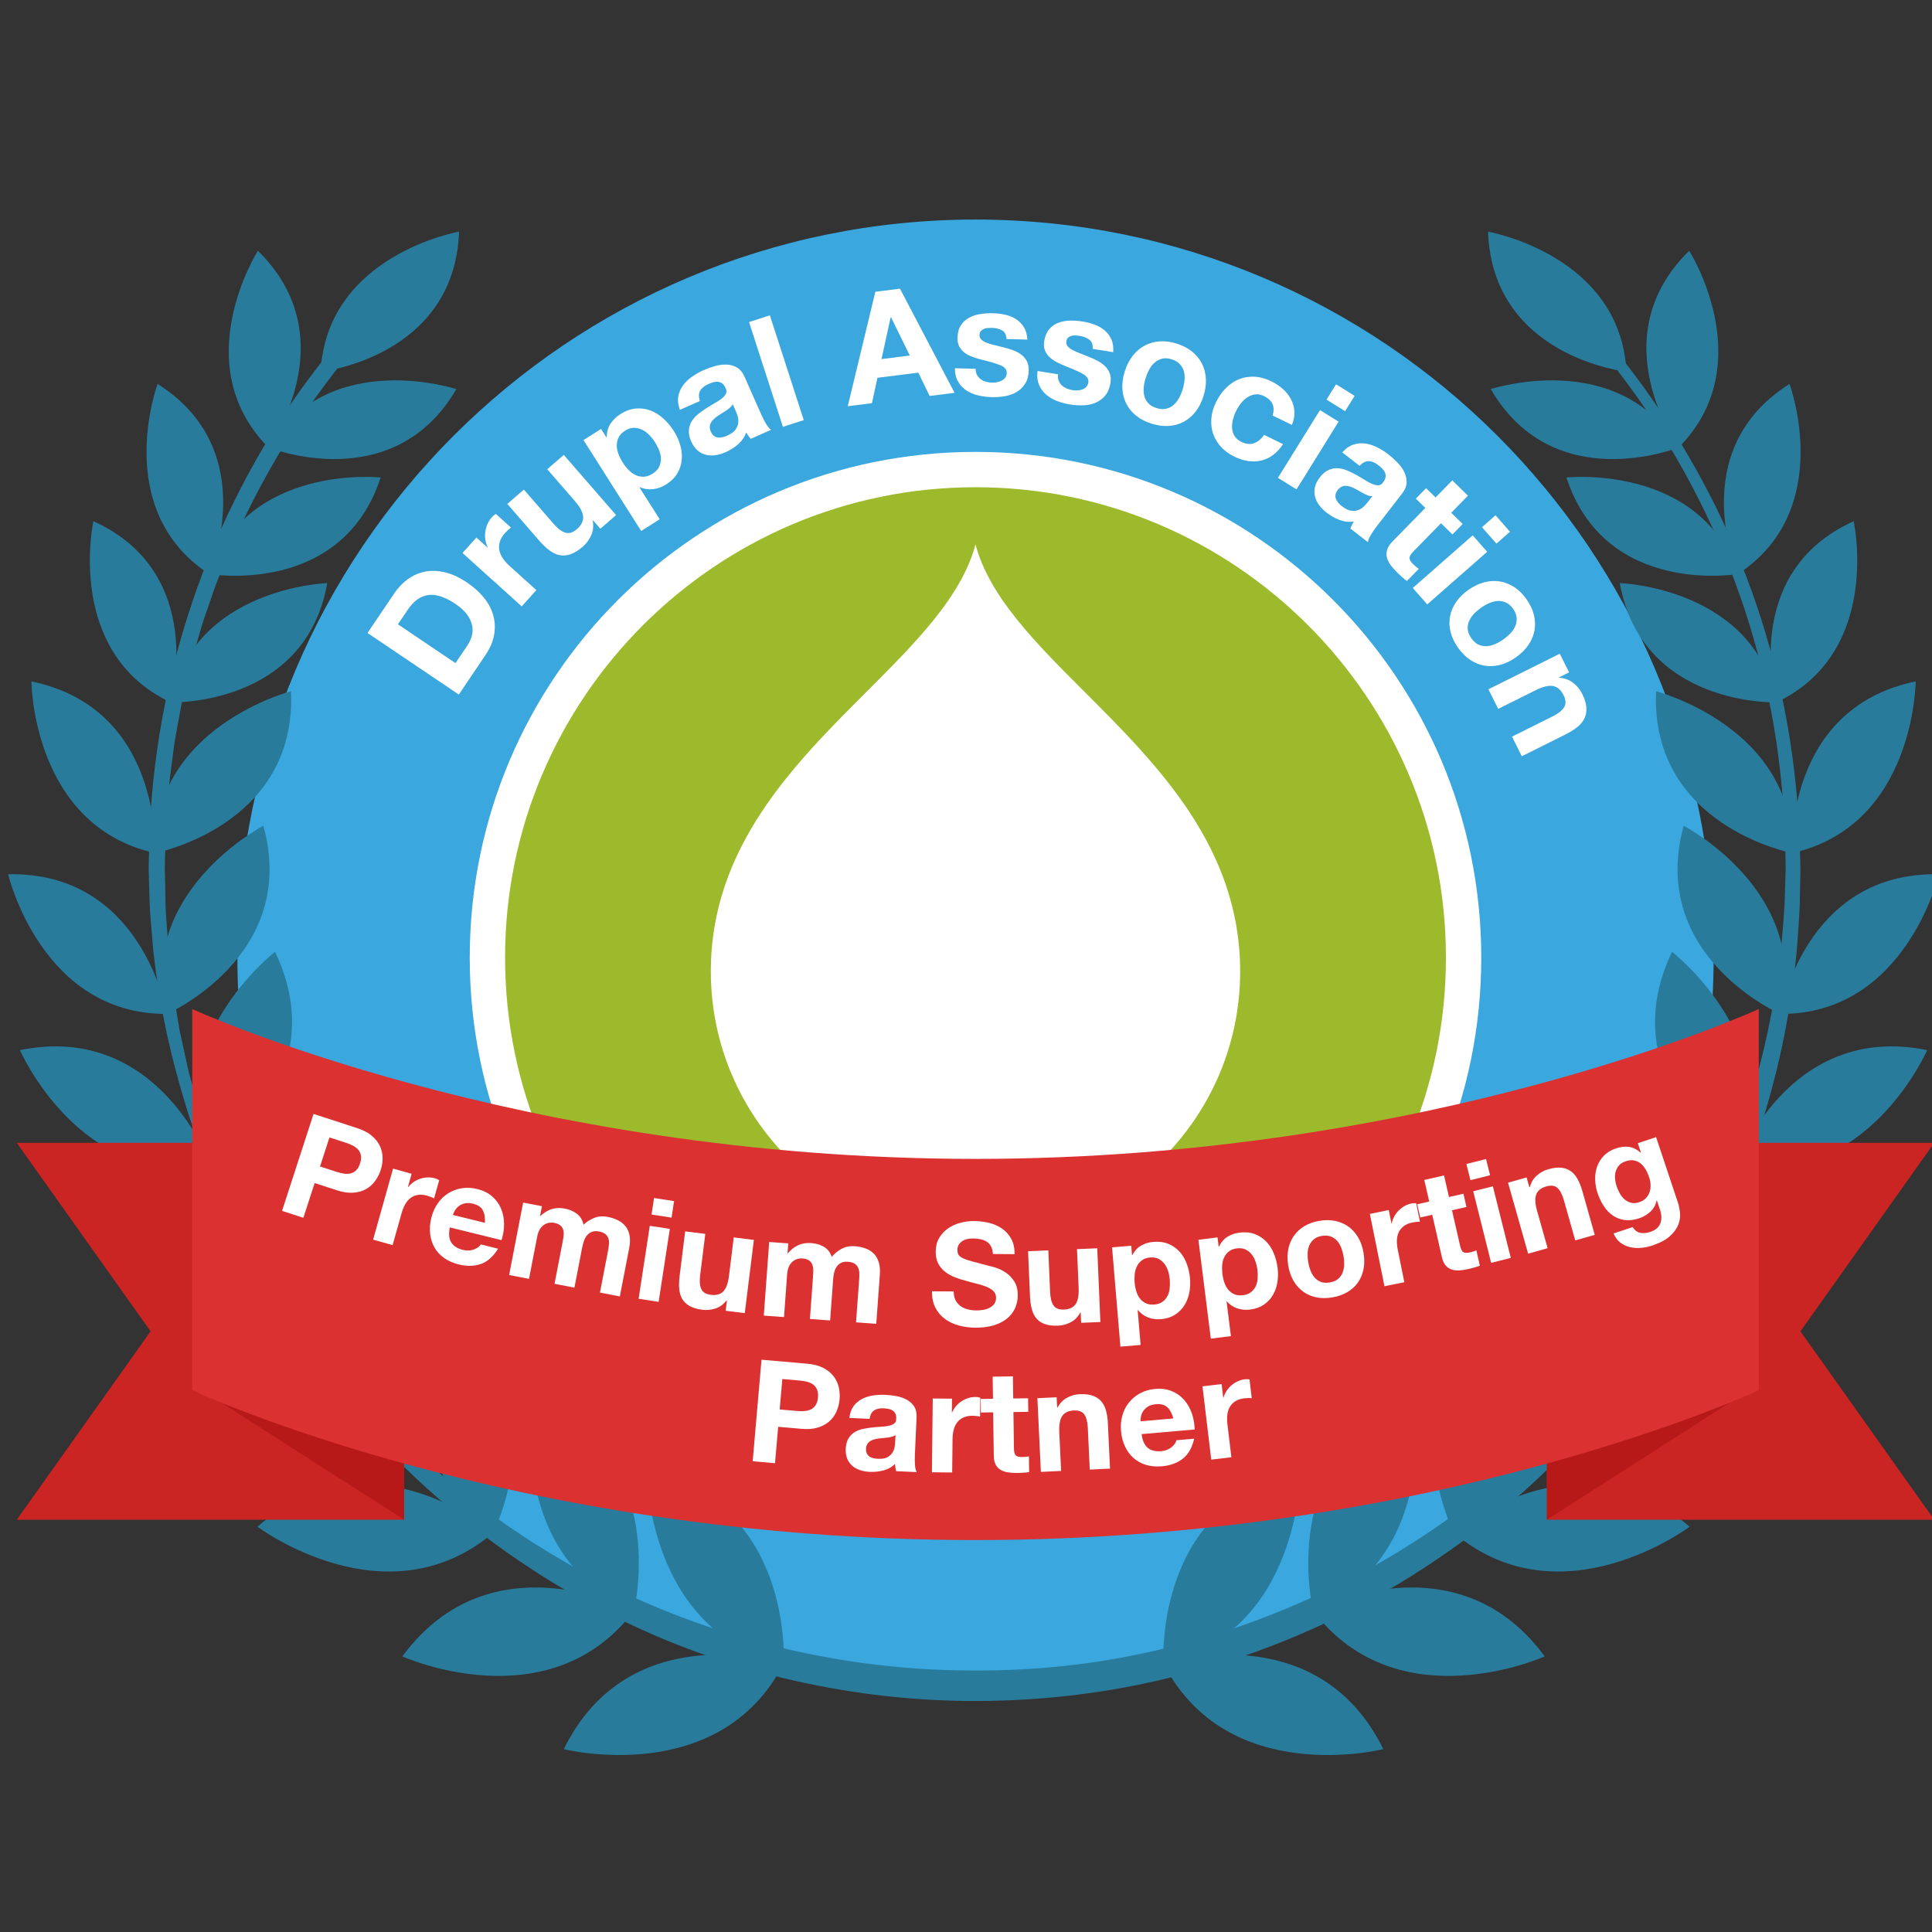 <?xml version="1.0" encoding="UTF-8" standalone="no"?>
<!-- Generator: Adobe Illustrator 16.0.4, SVG Export Plug-In . SVG Version: 6.00 Build 0)  -->

<svg
   xmlns:dc="http://purl.org/dc/elements/1.1/"
   xmlns:cc="http://creativecommons.org/ns#"
   xmlns:rdf="http://www.w3.org/1999/02/22-rdf-syntax-ns#"
   xmlns:svg="http://www.w3.org/2000/svg"
   xmlns="http://www.w3.org/2000/svg"
   xmlns:xlink="http://www.w3.org/1999/xlink"
   xmlns:sodipodi="http://sodipodi.sourceforge.net/DTD/sodipodi-0.dtd"
   xmlns:inkscape="http://www.inkscape.org/namespaces/inkscape"
   version="1.1"
   id="Layer_1"
   x="0px"
   y="0px"
   width="217"
   height="217"
   viewBox="0 0 217 217"
   enable-background="new 0 0 432.864 350.633"
   xml:space="preserve"
   inkscape:version="0.48.2 r9819"
   sodipodi:docname="Drupal_Association_prem_sp_304.svg"><rect x="0" y="0" width="217" height="217" fill="#333333" stroke="none"/><defs
   id="defs264"><linearGradient
     inkscape:collect="always"
     xlink:href="#SVGID_1_"
     id="linearGradient3375"
     gradientUnits="userSpaceOnUse"
     x1="51.397"
     y1="168.473"
     x2="382.347"
     y2="168.473" /></defs><sodipodi:namedview
   pagecolor="#ffffff"
   bordercolor="#666666"
   borderopacity="1"
   objecttolerance="10"
   gridtolerance="10"
   guidetolerance="10"
   inkscape:pageopacity="0"
   inkscape:pageshadow="2"
   inkscape:window-width="649"
   inkscape:window-height="571"
   id="namedview262"
   showgrid="false"
   inkscape:zoom="1.0074671"
   inkscape:cx="155.12129"
   inkscape:cy="175.3165"
   inkscape:window-x="496"
   inkscape:window-y="22"
   inkscape:window-maximized="0"
   inkscape:current-layer="Layer_1" />












<g
   id="g3243"
   transform="matrix(0.501,0,0,0.501,0.915,23.156)"><g
     id="g3">
	<linearGradient
   y2="168.473"
   x2="382.347"
   y1="168.473"
   x1="51.397"
   gradientUnits="userSpaceOnUse"
   id="SVGID_1_">
		<stop
   id="stop6"
   style="stop-color:#3AA7DF"
   offset="0" />
		<stop
   id="stop8"
   style="stop-color:#3AA7DF"
   offset="0.519" />
		<stop
   id="stop10"
   style="stop-color:#3AA7DF"
   offset="1" />
	</linearGradient>
	<path
   id="path12"
   d="m 382.347,168.476 c 0,91.389 -74.088,165.47 -165.475,165.47 -91.391,0 -165.475,-74.081 -165.475,-165.47 C 51.397,77.086 125.481,3 216.872,3 308.259,3 382.347,77.086 382.347,168.476 z"
   inkscape:connector-curvature="0"
   style="fill:url(#linearGradient3375)" />
</g><g
     id="g14">
	<path
   id="path16"
   d="m 216.87,277.896 c -60.337,0 -109.425,-49.086 -109.425,-109.422 0,-60.337 49.088,-109.424 109.425,-109.424 29.229,-10e-4 56.708,11.38 77.376,32.048 20.668,20.668 32.05,48.147 32.05,77.376 0,60.337 -49.088,109.422 -109.426,109.422 z"
   inkscape:connector-curvature="0"
   style="fill:#9dba2c" />
	<g
   id="g18">
		<path
   id="path20"
   d="m 216.874,63.011 c 58.152,0 105.462,47.311 105.462,105.464 0,58.151 -47.312,105.462 -105.466,105.462 -58.153,0 -105.465,-47.311 -105.465,-105.462 0,-58.153 47.312,-105.464 105.467,-105.464 h 0.002 M 216.87,55.09 c -62.621,0 -113.386,50.763 -113.386,113.385 0,62.622 50.765,113.383 113.386,113.383 62.621,0 113.387,-50.761 113.387,-113.383 0,-62.622 -50.766,-113.387 -113.387,-113.385 l 0,0 z"
   inkscape:connector-curvature="0"
   style="fill:#ffffff" />
	</g>
</g><path
     id="path22"
     d="m 216.868,230.896 c -32.719,0 -59.336,-26.622 -59.336,-59.349 0,-27.799 18.555,-46.337 34.919,-62.692 10.909,-10.908 21.319,-21.304 24.417,-33.028 3.098,11.725 13.509,22.12 24.419,33.028 16.368,16.355 34.919,34.894 34.919,62.692 0,32.726 -26.615,59.349 -59.338,59.349"
     inkscape:connector-curvature="0"
     style="fill:#ffffff" /><g
     id="g24">
	<path
   id="path26"
   d="m 86.521,86.861 c 0.89,-1.318 1.928,-2.404 3.115,-3.259 1.188,-0.853 2.482,-1.412 3.884,-1.676 1.402,-0.265 2.891,-0.205 4.468,0.178 1.577,0.382 3.217,1.147 4.918,2.294 1.49,1.006 2.737,2.125 3.741,3.358 1.003,1.232 1.702,2.546 2.098,3.938 0.396,1.392 0.466,2.845 0.212,4.355 -0.255,1.511 -0.91,3.05 -1.967,4.616 l -5.956,8.829 -20.468,-13.804 5.955,-8.829 z m 16.472,11.569 c 0.438,-0.649 0.759,-1.351 0.961,-2.104 0.202,-0.753 0.221,-1.533 0.056,-2.34 -0.165,-0.806 -0.543,-1.617 -1.133,-2.433 -0.59,-0.814 -1.449,-1.603 -2.577,-2.363 -1.032,-0.696 -2.031,-1.225 -2.998,-1.584 -0.967,-0.36 -1.9,-0.511 -2.803,-0.452 -0.901,0.06 -1.765,0.36 -2.589,0.902 -0.825,0.543 -1.611,1.368 -2.358,2.476 l -2.166,3.211 12.9,8.701 2.707,-4.014 z"
   inkscape:connector-curvature="0"
   style="fill:#ffffff" />
	<path
   id="path28"
   d="m 104.985,74.287 2.465,2.224 0.047,-0.052 c -0.257,-0.541 -0.429,-1.116 -0.518,-1.724 -0.088,-0.607 -0.087,-1.212 0.005,-1.812 0.092,-0.6 0.262,-1.176 0.511,-1.728 0.249,-0.551 0.582,-1.059 0.999,-1.521 0.216,-0.239 0.498,-0.466 0.847,-0.68 l 3.389,3.057 c -0.188,0.141 -0.403,0.319 -0.646,0.535 -0.242,0.217 -0.463,0.437 -0.664,0.659 -0.602,0.667 -1,1.333 -1.194,1.995 -0.194,0.663 -0.227,1.31 -0.097,1.939 0.131,0.63 0.398,1.236 0.804,1.819 0.406,0.583 0.908,1.145 1.507,1.686 l 5.982,5.396 -3.289,3.646 -13.274,-11.975 3.126,-3.464 z"
   inkscape:connector-curvature="0"
   style="fill:#ffffff" />
	<path
   id="path30"
   d="m 132.771,72.322 -1.632,-1.88 -0.079,0.068 c 0.211,1.191 0.093,2.286 -0.354,3.284 -0.447,0.998 -1.061,1.837 -1.844,2.517 -0.992,0.862 -1.919,1.438 -2.781,1.729 -0.862,0.291 -1.684,0.356 -2.465,0.194 -0.781,-0.161 -1.544,-0.521 -2.289,-1.08 -0.745,-0.559 -1.48,-1.256 -2.206,-2.092 l -7.21,-8.302 3.707,-3.22 6.621,7.623 c 0.967,1.114 1.862,1.794 2.688,2.04 0.824,0.246 1.68,-0.017 2.567,-0.788 1.009,-0.876 1.479,-1.812 1.411,-2.805 -0.069,-0.993 -0.701,-2.178 -1.896,-3.553 l -6.145,-7.075 3.707,-3.22 11.723,13.497 -3.523,3.063 z"
   inkscape:connector-curvature="0"
   style="fill:#ffffff" />
	<path
   id="path32"
   d="m 132.925,49.944 1.224,1.927 0.059,-0.037 c -0.014,-1.139 0.252,-2.14 0.796,-3.004 0.544,-0.863 1.283,-1.592 2.217,-2.186 1.188,-0.753 2.352,-1.178 3.492,-1.274 1.141,-0.095 2.228,0.048 3.261,0.429 1.034,0.382 1.999,0.978 2.896,1.786 0.896,0.811 1.685,1.751 2.364,2.821 0.643,1.012 1.124,2.071 1.444,3.179 0.32,1.108 0.432,2.197 0.334,3.269 -0.097,1.072 -0.424,2.086 -0.979,3.038 -0.556,0.953 -1.388,1.782 -2.497,2.486 -0.934,0.593 -1.915,0.95 -2.944,1.071 -1.029,0.12 -2.031,-0.028 -3.007,-0.446 l -0.059,0.036 4.54,7.153 -4.146,2.631 -12.935,-20.377 3.94,-2.502 z m 12.984,8.551 c 0.284,-0.562 0.429,-1.152 0.433,-1.77 0.005,-0.617 -0.12,-1.255 -0.374,-1.913 -0.254,-0.658 -0.572,-1.288 -0.955,-1.892 -0.383,-0.604 -0.823,-1.157 -1.32,-1.661 -0.497,-0.503 -1.037,-0.891 -1.619,-1.163 -0.582,-0.271 -1.191,-0.403 -1.828,-0.396 -0.637,0.007 -1.286,0.222 -1.947,0.642 -0.682,0.433 -1.161,0.936 -1.439,1.508 -0.278,0.572 -0.416,1.173 -0.414,1.799 0.002,0.627 0.13,1.27 0.384,1.927 0.254,0.658 0.578,1.299 0.974,1.922 0.383,0.604 0.822,1.156 1.32,1.66 0.497,0.504 1.025,0.885 1.586,1.144 0.56,0.259 1.16,0.376 1.8,0.352 0.641,-0.023 1.291,-0.245 1.953,-0.666 0.679,-0.432 1.162,-0.93 1.446,-1.493 z"
   inkscape:connector-curvature="0"
   style="fill:#ffffff" />
	<path
   id="path34"
   d="m 150.23,42.693 c 0.154,-0.9 0.497,-1.721 1.027,-2.46 0.529,-0.738 1.202,-1.396 2.019,-1.973 0.817,-0.577 1.677,-1.065 2.583,-1.468 0.822,-0.364 1.681,-0.675 2.574,-0.933 0.895,-0.258 1.765,-0.372 2.609,-0.344 0.844,0.028 1.622,0.245 2.331,0.649 0.708,0.404 1.282,1.103 1.722,2.093 l 3.771,8.503 c 0.327,0.738 0.682,1.425 1.065,2.062 0.383,0.638 0.755,1.078 1.115,1.321 l -4.552,2.019 c -0.197,-0.216 -0.38,-0.443 -0.549,-0.684 -0.17,-0.239 -0.326,-0.492 -0.469,-0.757 -0.389,1.056 -1.003,1.945 -1.842,2.67 -0.839,0.725 -1.764,1.312 -2.775,1.761 -0.779,0.346 -1.549,0.573 -2.307,0.682 -0.759,0.11 -1.479,0.076 -2.163,-0.1 -0.683,-0.176 -1.303,-0.507 -1.858,-0.992 -0.555,-0.484 -1.02,-1.148 -1.394,-1.991 -0.411,-0.928 -0.587,-1.764 -0.526,-2.51 0.061,-0.745 0.27,-1.411 0.627,-1.998 0.357,-0.588 0.828,-1.118 1.413,-1.592 0.584,-0.473 1.19,-0.911 1.817,-1.316 0.628,-0.404 1.254,-0.783 1.88,-1.136 0.625,-0.353 1.163,-0.705 1.612,-1.056 0.45,-0.351 0.769,-0.712 0.956,-1.086 0.188,-0.372 0.168,-0.786 -0.059,-1.241 -0.215,-0.484 -0.465,-0.834 -0.749,-1.048 -0.284,-0.215 -0.593,-0.343 -0.927,-0.384 -0.333,-0.041 -0.686,-0.011 -1.057,0.09 -0.371,0.103 -0.757,0.241 -1.157,0.419 -0.885,0.393 -1.496,0.891 -1.834,1.494 -0.337,0.604 -0.353,1.366 -0.044,2.289 l -4.488,1.99 c -0.402,-1.08 -0.527,-2.071 -0.371,-2.973 z m 11.677,2.408 c -0.242,0.221 -0.514,0.436 -0.812,0.644 -0.299,0.208 -0.618,0.412 -0.958,0.613 -0.339,0.201 -0.674,0.412 -1.004,0.635 -0.31,0.213 -0.604,0.444 -0.884,0.694 -0.28,0.25 -0.502,0.519 -0.664,0.805 -0.163,0.287 -0.258,0.601 -0.284,0.939 -0.025,0.34 0.055,0.72 0.241,1.141 0.178,0.401 0.401,0.706 0.67,0.914 0.269,0.209 0.565,0.336 0.889,0.382 0.322,0.046 0.666,0.025 1.032,-0.061 0.364,-0.087 0.727,-0.209 1.085,-0.368 0.885,-0.393 1.504,-0.843 1.858,-1.354 0.354,-0.51 0.556,-1.021 0.605,-1.535 0.049,-0.514 0.007,-0.993 -0.127,-1.438 -0.135,-0.444 -0.258,-0.793 -0.37,-1.046 l -0.742,-1.676 c -0.114,0.253 -0.293,0.489 -0.535,0.711 z"
   inkscape:connector-curvature="0"
   style="fill:#ffffff" />
	<path
   id="path36"
   d="m 170.771,24.473 7.597,23.491 -4.672,1.511 -7.597,-23.491 4.672,-1.511 z"
   inkscape:connector-curvature="0"
   style="fill:#ffffff" />
	<path
   id="path38"
   d="m 199.944,18.5 12.235,23.348 -5.593,0.701 -2.537,-5.223 -9.16,1.15 -1.237,5.696 -5.421,0.68 6.189,-25.659 5.524,-0.693 z m 2.196,14.989 -4.217,-8.602 -0.068,0.008 -2.062,9.39 6.347,-0.796 z"
   inkscape:connector-curvature="0"
   style="fill:#ffffff" />
	<path
   id="path40"
   d="m 217.203,37.832 c 0.209,0.386 0.483,0.704 0.823,0.955 0.339,0.251 0.731,0.439 1.179,0.566 0.446,0.127 0.911,0.196 1.396,0.209 0.345,0.009 0.709,-0.021 1.092,-0.093 0.382,-0.07 0.731,-0.188 1.047,-0.354 0.315,-0.164 0.58,-0.388 0.795,-0.671 0.215,-0.282 0.328,-0.643 0.34,-1.081 0.019,-0.737 -0.457,-1.303 -1.426,-1.697 -0.971,-0.394 -2.326,-0.798 -4.068,-1.212 -0.71,-0.18 -1.402,-0.388 -2.076,-0.625 -0.674,-0.236 -1.271,-0.539 -1.792,-0.911 -0.521,-0.37 -0.936,-0.831 -1.244,-1.381 -0.31,-0.55 -0.453,-1.217 -0.433,-2 0.029,-1.152 0.279,-2.091 0.747,-2.817 0.469,-0.726 1.077,-1.292 1.825,-1.699 0.749,-0.407 1.586,-0.686 2.513,-0.834 0.926,-0.149 1.873,-0.211 2.841,-0.187 0.968,0.025 1.904,0.142 2.811,0.35 0.905,0.208 1.709,0.541 2.412,0.996 0.703,0.457 1.281,1.054 1.735,1.792 0.453,0.738 0.712,1.662 0.775,2.771 l -4.666,-0.121 c -0.045,-0.946 -0.386,-1.596 -1.022,-1.946 -0.636,-0.35 -1.393,-0.538 -2.268,-0.561 -0.277,-0.007 -0.577,0.003 -0.9,0.029 -0.324,0.025 -0.62,0.093 -0.888,0.201 -0.268,0.109 -0.497,0.27 -0.687,0.484 -0.19,0.214 -0.29,0.506 -0.3,0.874 -0.011,0.438 0.141,0.799 0.456,1.084 0.315,0.285 0.73,0.521 1.244,0.707 0.515,0.186 1.104,0.356 1.769,0.513 0.665,0.155 1.341,0.323 2.028,0.502 0.709,0.18 1.401,0.395 2.075,0.642 0.674,0.248 1.271,0.569 1.791,0.963 0.521,0.395 0.935,0.878 1.243,1.451 0.308,0.573 0.451,1.273 0.43,2.104 -0.031,1.175 -0.293,2.154 -0.785,2.937 -0.493,0.783 -1.126,1.407 -1.899,1.871 -0.773,0.464 -1.652,0.782 -2.636,0.952 -0.985,0.17 -1.984,0.242 -2.998,0.217 -1.037,-0.027 -2.049,-0.157 -3.034,-0.391 -0.985,-0.232 -1.858,-0.602 -2.617,-1.105 -0.76,-0.504 -1.377,-1.159 -1.852,-1.968 -0.476,-0.808 -0.72,-1.812 -0.734,-3.011 l 4.666,0.121 c -0.015,0.53 0.083,0.987 0.292,1.374 z"
   inkscape:connector-curvature="0"
   style="fill:#ffffff" />
	<path
   id="path42"
   d="m 235.499,39.085 c 0.155,0.41 0.385,0.762 0.688,1.056 0.303,0.294 0.667,0.533 1.093,0.718 0.426,0.186 0.877,0.316 1.355,0.393 0.341,0.055 0.706,0.073 1.095,0.054 0.388,-0.02 0.75,-0.09 1.084,-0.212 0.335,-0.121 0.627,-0.308 0.878,-0.56 0.251,-0.251 0.41,-0.594 0.479,-1.026 0.117,-0.728 -0.279,-1.352 -1.188,-1.871 -0.909,-0.52 -2.2,-1.1 -3.871,-1.742 -0.68,-0.271 -1.339,-0.57 -1.975,-0.895 -0.638,-0.323 -1.189,-0.704 -1.656,-1.141 -0.467,-0.437 -0.816,-0.948 -1.05,-1.534 -0.232,-0.586 -0.287,-1.266 -0.162,-2.04 0.182,-1.138 0.554,-2.035 1.114,-2.692 0.56,-0.657 1.238,-1.138 2.035,-1.442 0.796,-0.305 1.662,-0.469 2.601,-0.493 0.938,-0.025 1.885,0.039 2.841,0.192 0.956,0.153 1.868,0.394 2.738,0.72 0.87,0.327 1.623,0.763 2.26,1.308 0.636,0.546 1.13,1.215 1.481,2.007 0.351,0.792 0.485,1.741 0.401,2.849 l -4.609,-0.739 c 0.081,-0.944 -0.171,-1.633 -0.755,-2.065 -0.584,-0.432 -1.309,-0.718 -2.174,-0.856 -0.272,-0.044 -0.571,-0.074 -0.896,-0.091 -0.324,-0.018 -0.627,0.011 -0.906,0.082 -0.28,0.072 -0.528,0.201 -0.745,0.389 -0.218,0.187 -0.354,0.463 -0.413,0.826 -0.069,0.433 0.033,0.812 0.309,1.136 0.274,0.324 0.654,0.612 1.139,0.865 0.485,0.253 1.046,0.501 1.685,0.743 0.638,0.242 1.286,0.498 1.943,0.767 0.68,0.272 1.337,0.577 1.973,0.912 0.635,0.335 1.184,0.732 1.647,1.192 0.463,0.459 0.809,0.994 1.038,1.603 0.229,0.609 0.278,1.322 0.146,2.143 -0.186,1.16 -0.575,2.096 -1.168,2.807 -0.593,0.71 -1.303,1.244 -2.131,1.602 -0.827,0.357 -1.74,0.556 -2.739,0.594 -0.998,0.038 -1.998,-0.022 -2.999,-0.184 -1.024,-0.164 -2.01,-0.428 -2.956,-0.789 -0.945,-0.362 -1.762,-0.843 -2.447,-1.443 -0.685,-0.6 -1.21,-1.332 -1.573,-2.196 -0.364,-0.863 -0.474,-1.891 -0.329,-3.082 l 4.609,0.739 c -0.082,0.519 -0.047,0.985 0.11,1.396 z"
   inkscape:connector-curvature="0"
   style="fill:#ffffff" />
	<path
   id="path44"
   d="m 252.116,33.542 c 0.765,-0.979 1.654,-1.74 2.669,-2.28 1.015,-0.54 2.128,-0.856 3.34,-0.948 1.212,-0.093 2.489,0.071 3.832,0.491 1.342,0.42 2.49,1.015 3.445,1.784 0.955,0.769 1.695,1.665 2.222,2.688 0.525,1.021 0.823,2.153 0.895,3.396 0.07,1.241 -0.107,2.545 -0.534,3.908 -0.427,1.365 -1.021,2.531 -1.783,3.501 -0.762,0.969 -1.65,1.724 -2.664,2.264 -1.015,0.541 -2.132,0.85 -3.352,0.927 -1.22,0.077 -2.501,-0.094 -3.843,-0.513 -1.342,-0.42 -2.487,-1.008 -3.435,-1.763 -0.948,-0.755 -1.684,-1.644 -2.209,-2.666 -0.526,-1.021 -0.826,-2.147 -0.9,-3.379 -0.074,-1.23 0.103,-2.527 0.529,-3.892 0.426,-1.365 1.023,-2.538 1.788,-3.518 z m 2.472,7.041 c -0.071,0.69 -0.028,1.345 0.13,1.961 0.156,0.617 0.451,1.162 0.883,1.635 0.432,0.474 1.044,0.834 1.836,1.081 0.792,0.248 1.506,0.303 2.142,0.162 0.635,-0.139 1.193,-0.417 1.674,-0.835 0.48,-0.417 0.889,-0.93 1.224,-1.537 0.335,-0.607 0.609,-1.253 0.822,-1.935 0.213,-0.682 0.357,-1.374 0.432,-2.075 0.075,-0.701 0.03,-1.354 -0.13,-1.961 -0.161,-0.605 -0.461,-1.152 -0.9,-1.64 -0.439,-0.488 -1.055,-0.855 -1.847,-1.104 -0.792,-0.247 -1.502,-0.294 -2.13,-0.141 -0.628,0.154 -1.181,0.435 -1.657,0.841 -0.478,0.406 -0.886,0.918 -1.224,1.537 -0.339,0.619 -0.614,1.27 -0.827,1.951 -0.215,0.684 -0.358,1.371 -0.428,2.06 z"
   inkscape:connector-curvature="0"
   style="fill:#ffffff" />
	<path
   id="path46"
   d="m 281.557,42.584 c -0.705,-0.343 -1.374,-0.469 -2.007,-0.379 -0.633,0.09 -1.224,0.315 -1.771,0.678 -0.548,0.362 -1.032,0.818 -1.453,1.37 -0.422,0.551 -0.778,1.128 -1.07,1.729 -0.282,0.581 -0.507,1.202 -0.675,1.863 -0.167,0.662 -0.229,1.305 -0.187,1.928 0.044,0.624 0.228,1.206 0.555,1.749 0.325,0.543 0.83,0.98 1.515,1.312 1.058,0.514 2.015,0.613 2.872,0.3 0.857,-0.314 1.601,-0.934 2.229,-1.858 l 4.261,2.069 c -1.328,1.994 -2.947,3.22 -4.859,3.675 -1.913,0.455 -3.938,0.164 -6.072,-0.873 -1.203,-0.584 -2.209,-1.322 -3.019,-2.216 -0.81,-0.893 -1.391,-1.873 -1.743,-2.941 -0.353,-1.067 -0.482,-2.2 -0.387,-3.397 0.094,-1.197 0.434,-2.396 1.018,-3.6 0.604,-1.244 1.347,-2.312 2.229,-3.204 0.881,-0.892 1.863,-1.555 2.946,-1.99 1.082,-0.436 2.237,-0.624 3.465,-0.565 1.228,0.058 2.495,0.403 3.801,1.038 0.954,0.463 1.812,1.033 2.572,1.71 0.76,0.677 1.364,1.438 1.812,2.283 0.447,0.846 0.706,1.753 0.773,2.721 0.068,0.969 -0.119,1.986 -0.56,3.054 l -4.324,-2.1 c 0.606,-1.989 -0.035,-3.44 -1.921,-4.356 z"
   inkscape:connector-curvature="0"
   style="fill:#ffffff" />
	<path
   id="path48"
   d="m 298.274,48.312 -9.436,15.185 -4.171,-2.591 9.436,-15.185 4.171,2.591 z m -2.711,-4.941 2.135,-3.437 4.171,2.592 -2.135,3.436 -4.171,-2.591 z"
   inkscape:connector-curvature="0"
   style="fill:#ffffff" />
	<path
   id="path50"
   d="m 301.541,53.47 c 0.866,-0.29 1.751,-0.377 2.652,-0.262 0.902,0.116 1.8,0.396 2.695,0.842 0.894,0.446 1.732,0.972 2.516,1.579 0.711,0.551 1.392,1.159 2.043,1.824 0.65,0.665 1.164,1.377 1.539,2.135 0.375,0.758 0.553,1.544 0.533,2.359 -0.021,0.816 -0.362,1.652 -1.026,2.509 l -5.699,7.351 c -0.494,0.639 -0.931,1.276 -1.31,1.916 -0.38,0.64 -0.592,1.176 -0.635,1.608 l -3.936,-3.051 c 0.097,-0.275 0.21,-0.544 0.342,-0.808 0.131,-0.263 0.279,-0.521 0.444,-0.771 -1.114,0.157 -2.188,0.038 -3.224,-0.356 -1.036,-0.395 -1.991,-0.931 -2.866,-1.609 -0.674,-0.522 -1.238,-1.092 -1.694,-1.707 -0.456,-0.616 -0.769,-1.267 -0.938,-1.952 -0.169,-0.685 -0.172,-1.387 -0.008,-2.106 0.164,-0.719 0.528,-1.442 1.094,-2.171 0.621,-0.802 1.274,-1.354 1.959,-1.653 0.685,-0.299 1.37,-0.432 2.058,-0.396 0.686,0.036 1.376,0.199 2.07,0.489 0.693,0.29 1.367,0.616 2.021,0.977 0.653,0.361 1.283,0.732 1.891,1.116 0.607,0.383 1.172,0.689 1.694,0.919 0.521,0.23 0.991,0.339 1.409,0.327 0.417,-0.012 0.771,-0.225 1.064,-0.64 0.325,-0.419 0.515,-0.805 0.568,-1.156 0.055,-0.353 0.021,-0.685 -0.102,-0.998 -0.123,-0.313 -0.315,-0.609 -0.58,-0.888 -0.266,-0.278 -0.571,-0.553 -0.917,-0.82 -0.766,-0.594 -1.494,-0.896 -2.186,-0.906 -0.691,-0.012 -1.37,0.337 -2.036,1.046 l -3.881,-3.009 c 0.764,-0.868 1.579,-1.447 2.446,-1.738 z m 3.417,11.422 c -0.31,-0.108 -0.627,-0.245 -0.951,-0.409 -0.325,-0.164 -0.656,-0.348 -0.994,-0.552 -0.339,-0.204 -0.684,-0.398 -1.035,-0.584 -0.334,-0.171 -0.678,-0.32 -1.03,-0.448 -0.354,-0.128 -0.695,-0.195 -1.024,-0.203 -0.329,-0.008 -0.65,0.058 -0.961,0.195 -0.312,0.138 -0.608,0.39 -0.891,0.754 -0.269,0.346 -0.431,0.687 -0.486,1.022 -0.057,0.336 -0.028,0.656 0.085,0.963 0.112,0.306 0.293,0.6 0.543,0.88 0.248,0.28 0.528,0.541 0.838,0.781 0.765,0.593 1.456,0.925 2.073,0.994 0.616,0.07 1.162,0.005 1.639,-0.194 0.476,-0.2 0.877,-0.465 1.206,-0.794 0.327,-0.329 0.576,-0.603 0.746,-0.821 l 1.123,-1.448 c -0.278,0.018 -0.571,-0.027 -0.881,-0.136 z"
   inkscape:connector-curvature="0"
   style="fill:#ffffff" />
	<path
   id="path52"
   d="m 326.091,71.253 -2.297,2.348 -2.57,-2.515 -6.19,6.328 c -0.58,0.594 -0.868,1.086 -0.864,1.477 0.005,0.392 0.304,0.877 0.896,1.458 0.198,0.193 0.396,0.37 0.593,0.531 0.197,0.161 0.395,0.306 0.592,0.434 l -2.66,2.719 c -0.345,-0.24 -0.707,-0.53 -1.085,-0.868 -0.379,-0.339 -0.741,-0.677 -1.087,-1.016 -0.544,-0.531 -1.023,-1.072 -1.437,-1.622 -0.414,-0.55 -0.701,-1.113 -0.862,-1.689 -0.161,-0.577 -0.155,-1.169 0.018,-1.773 0.172,-0.605 0.573,-1.229 1.202,-1.872 l 7.375,-7.539 -2.126,-2.079 2.297,-2.349 2.126,2.08 3.748,-3.831 3.51,3.433 -3.748,3.832 2.569,2.513 z"
   inkscape:connector-curvature="0"
   style="fill:#ffffff" />
	<path
   id="path54"
   d="m 331.578,77.486 -13.431,11.799 -3.241,-3.689 13.432,-11.798 3.24,3.688 z m -1.162,-5.514 3.04,-2.67 3.24,3.689 -3.04,2.67 -3.24,-3.689 z"
   inkscape:connector-curvature="0"
   style="fill:#ffffff" />
	<path
   id="path56"
   d="m 330.941,84.319 c 1.203,-0.312 2.372,-0.373 3.507,-0.184 1.133,0.189 2.209,0.616 3.227,1.282 1.017,0.665 1.931,1.573 2.739,2.724 0.809,1.149 1.357,2.321 1.646,3.513 0.289,1.192 0.33,2.354 0.125,3.484 -0.205,1.13 -0.658,2.21 -1.358,3.238 -0.7,1.027 -1.635,1.953 -2.804,2.775 -1.169,0.822 -2.352,1.385 -3.546,1.69 -1.195,0.305 -2.359,0.362 -3.492,0.173 -1.134,-0.189 -2.208,-0.624 -3.223,-1.306 -1.015,-0.682 -1.927,-1.598 -2.735,-2.747 -0.809,-1.15 -1.359,-2.314 -1.65,-3.489 -0.292,-1.176 -0.335,-2.33 -0.13,-3.46 0.205,-1.131 0.653,-2.207 1.345,-3.229 0.69,-1.021 1.62,-1.943 2.789,-2.766 1.169,-0.819 2.355,-1.386 3.56,-1.698 z m -2.327,7.09 c -0.477,0.505 -0.841,1.049 -1.092,1.635 -0.251,0.584 -0.349,1.196 -0.295,1.834 0.055,0.639 0.32,1.297 0.798,1.976 0.478,0.679 1.01,1.156 1.6,1.433 0.589,0.276 1.201,0.396 1.836,0.357 0.636,-0.038 1.271,-0.196 1.907,-0.475 0.636,-0.277 1.246,-0.622 1.831,-1.033 0.584,-0.411 1.119,-0.872 1.605,-1.383 0.486,-0.512 0.85,-1.057 1.092,-1.635 0.241,-0.578 0.336,-1.194 0.284,-1.849 -0.052,-0.655 -0.315,-1.321 -0.793,-2 -0.478,-0.679 -1.013,-1.148 -1.604,-1.408 -0.592,-0.261 -1.201,-0.375 -1.827,-0.343 -0.626,0.031 -1.261,0.189 -1.906,0.474 -0.646,0.285 -1.261,0.633 -1.845,1.044 -0.584,0.411 -1.114,0.869 -1.591,1.373 z"
   inkscape:connector-curvature="0"
   style="fill:#ffffff" />
	<path
   id="path58"
   d="m 349.944,104.515 -2.229,1.111 0.047,0.093 c 1.206,0.094 2.241,0.479 3.106,1.155 0.865,0.676 1.529,1.479 1.992,2.407 0.587,1.176 0.907,2.22 0.963,3.132 0.056,0.913 -0.092,1.728 -0.443,2.443 -0.351,0.715 -0.891,1.365 -1.618,1.946 -0.728,0.582 -1.586,1.12 -2.576,1.613 l -9.841,4.907 -2.19,-4.395 9.036,-4.506 c 1.319,-0.658 2.202,-1.355 2.646,-2.092 0.443,-0.737 0.403,-1.631 -0.121,-2.684 -0.597,-1.196 -1.385,-1.886 -2.363,-2.067 -0.979,-0.182 -2.284,0.135 -3.914,0.947 l -8.386,4.182 -2.191,-4.395 15.999,-7.978 2.083,4.181 z"
   inkscape:connector-curvature="0"
   style="fill:#ffffff" />
</g><g
     id="g60">
	<path
   id="path62"
   d="m 348.681,19.182 c 0,0 0.576,0.616 1.695,1.811 1.105,1.212 2.809,2.927 4.914,5.317 4.203,4.831 10.201,12.031 16.688,22.021 6.468,9.976 13.442,22.761 19.059,38.393 2.801,7.813 5.166,16.34 7.094,25.453 1.832,9.134 3.021,18.882 3.482,29.094 0.059,2.57 0.183,5.101 0.188,7.78 -0.049,2.585 -0.098,5.196 -0.146,7.831 -0.282,5.308 -0.619,10.78 -1.371,16.231 -1.395,10.942 -3.809,22.148 -7.407,33.327 -7.183,22.343 -19.14,44.618 -35.899,64.134 -8.352,9.767 -17.888,18.817 -28.41,26.869 -10.535,8.035 -22.096,15.001 -34.367,20.711 -12.291,5.673 -25.322,10.005 -38.722,12.888 -13.419,2.91 -27.14,4.213 -40.987,4.075 -27.42,-0.362 -54.927,-6.965 -79.043,-19.144 -24.176,-12.122 -45.075,-29.371 -61.182,-49.241 -8.125,-9.889 -15.008,-20.487 -20.704,-31.378 -0.688,-1.374 -1.374,-2.744 -2.06,-4.11 -0.674,-1.371 -1.398,-2.713 -1.98,-4.117 -0.613,-1.39 -1.225,-2.775 -1.834,-4.157 -0.604,-1.383 -1.245,-2.746 -1.754,-4.159 -1.035,-2.816 -2.254,-5.545 -3.198,-8.354 -0.925,-2.814 -1.953,-5.577 -2.774,-8.383 -3.476,-11.166 -5.912,-22.344 -7.197,-33.297 -0.213,-1.364 -0.307,-2.733 -0.419,-4.096 -0.113,-1.362 -0.226,-2.719 -0.339,-4.069 -0.283,-2.697 -0.301,-5.386 -0.398,-8.045 -0.035,-1.33 -0.07,-2.654 -0.104,-3.973 0.007,-1.403 0.059,-2.631 0.084,-3.945 0.033,-1.292 0.064,-2.578 0.098,-3.858 l 0.048,-1.914 c 0.028,-0.64 0.093,-1.285 0.136,-1.926 1.234,-20.528 5.775,-38.902 11.652,-54.463 5.977,-15.536 13.125,-28.269 19.839,-38.135 6.751,-9.864 12.979,-16.918 17.268,-21.655 2.187,-2.333 3.943,-4.046 5.089,-5.236 1.158,-1.178 1.756,-1.786 1.756,-1.786 l 2.492,2.557 c 0,0 -0.583,0.6 -1.713,1.762 -1.118,1.173 -2.834,2.86 -4.967,5.157 -4.183,4.667 -10.258,11.61 -16.826,21.307 -6.578,9.668 -13.605,22.128 -19.48,37.345 -0.777,1.885 -1.371,3.872 -2.082,5.851 -0.684,1.987 -1.416,3.993 -1.975,6.087 -0.603,2.08 -1.215,4.189 -1.834,6.328 -0.512,2.166 -1.031,4.362 -1.558,6.587 -0.573,2.215 -0.95,4.501 -1.372,6.808 -0.402,2.309 -0.908,4.631 -1.162,7.021 -0.305,2.381 -0.613,4.789 -0.924,7.225 -0.191,2.436 -0.383,4.898 -0.578,7.388 -0.044,0.623 -0.107,1.242 -0.137,1.874 l -0.051,1.915 c -0.033,1.279 -0.066,2.565 -0.102,3.857 -0.027,1.271 -0.082,2.641 -0.088,3.848 0.031,1.292 0.064,2.591 0.096,3.896 0.059,2.609 0.039,5.248 0.281,7.897 0.091,1.327 0.183,2.659 0.275,3.998 0.092,1.338 0.164,2.686 0.354,4.025 0.334,2.686 0.591,5.406 0.957,8.134 0.448,2.718 0.898,5.457 1.354,8.218 0.596,2.734 1.196,5.489 1.801,8.265 0.293,1.391 0.726,2.752 1.084,4.137 0.371,1.382 0.754,2.767 1.152,4.151 0.807,2.767 1.82,5.49 2.729,8.266 0.437,1.395 1.013,2.743 1.544,4.113 0.545,1.365 1.091,2.734 1.639,4.108 0.525,1.383 1.183,2.715 1.802,4.067 0.626,1.349 1.251,2.702 1.881,4.06 0.599,1.372 1.337,2.681 2.024,4.017 0.698,1.332 1.398,2.668 2.1,4.008 5.799,10.61 12.75,20.894 20.891,30.44 16.312,19.058 37.184,35.233 60.865,46.44 23.74,11.107 50.086,17.205 76.718,17.448 13.167,0.179 26.53,-1.015 39.436,-3.771 12.934,-2.717 25.499,-6.88 37.405,-12.253 11.92,-5.343 23.193,-11.916 33.502,-19.552 10.299,-7.653 19.659,-16.307 27.954,-25.634 16.599,-18.67 28.733,-40.148 36.015,-61.916 3.671,-10.88 6.187,-21.815 7.701,-32.523 0.814,-5.367 1.209,-10.621 1.563,-15.835 0.084,-2.635 0.167,-5.245 0.249,-7.829 0.014,-2.49 -0.089,-5.079 -0.127,-7.574 -0.377,-10.037 -1.471,-19.63 -3.203,-28.627 -1.828,-8.976 -4.09,-17.385 -6.789,-25.1 C 382.96,72.234 376.184,59.578 369.88,49.688 363.513,39.815 357.598,32.682 353.509,27.951 c -2.072,-2.367 -3.791,-4.107 -4.887,-5.316 -1.115,-1.197 -1.691,-1.815 -1.691,-1.815 l 1.75,-1.638 z"
   inkscape:connector-curvature="0"
   style="fill:#297b9c" />
</g><g
     id="g64">
	<path
   id="path66"
   d="m 259.015,326.728 c 0,0 -2.348,-36.095 30.691,-43.072 0,-0.001 -0.008,36.056 -30.691,43.072 z"
   inkscape:connector-curvature="0"
   style="fill:#297b9c" />
	<path
   id="path68"
   d="m 259.015,326.728 c 0,0 34.416,-11.128 49.279,19.192 0,0 -34.958,8.834 -49.279,-19.192 z"
   inkscape:connector-curvature="0"
   style="fill:#297b9c" />
	<g
   id="g70">
		<path
   id="path72"
   d="m 292.581,314.936 c 0,0 -8.686,-35.109 22.607,-47.812 0,-0.001 6.359,35.492 -22.607,47.812 z"
   inkscape:connector-curvature="0"
   style="fill:#297b9c" />
		<path
   id="path74"
   d="m 292.581,314.936 c 0,0 31.903,-17.025 51.899,10.189 0,0 -32.849,14.869 -51.899,-10.189 z"
   inkscape:connector-curvature="0"
   style="fill:#297b9c" />
	</g>
	<g
   id="g76">
		<path
   id="path78"
   d="m 324.093,297.412 c 0,0 -16.121,-32.375 11.652,-51.588 0,0 13.938,33.257 -11.652,51.588 z"
   inkscape:connector-curvature="0"
   style="fill:#297b9c" />
		<path
   id="path80"
   d="m 324.093,297.412 c 0,0 27.429,-23.567 52.873,-1.359 0,0 -28.824,21.667 -52.873,1.359 z"
   inkscape:connector-curvature="0"
   style="fill:#297b9c" />
	</g>
	<g
   id="g82">
		<path
   id="path84"
   d="m 350.283,274.301 c 0,0 -21.195,-29.305 3.066,-52.8 0.001,0 19.181,30.535 -3.066,52.8 z"
   inkscape:connector-curvature="0"
   style="fill:#297b9c" />
		<path
   id="path86"
   d="m 350.283,274.301 c 0,0 23.206,-27.729 51.938,-9.976 10e-4,0 -24.898,26.082 -51.938,9.976 z"
   inkscape:connector-curvature="0"
   style="fill:#297b9c" />
	</g>
	<g
   id="g88">
		<path
   id="path90"
   d="m 372.171,245.209 c 0,0 -24.947,-23.261 -6.77,-49.419 0,0 23.307,24.768 6.77,49.419 z"
   inkscape:connector-curvature="0"
   style="fill:#297b9c" />
		<path
   id="path92"
   d="m 372.171,245.209 c 0,0 16.434,-29.885 46.25,-18.684 0,0 -18.293,28.663 -46.25,18.684 z"
   inkscape:connector-curvature="0"
   style="fill:#297b9c" />
	</g>
	<g
   id="g94">
		<path
   id="path96"
   d="m 387.479,214.914 c 0,0 -28.289,-19.054 -14.443,-47.741 0,0 26.905,20.803 14.443,47.741 z"
   inkscape:connector-curvature="0"
   style="fill:#297b9c" />
		<path
   id="path98"
   d="m 387.479,214.914 c 0,0 11.537,-32.087 42.744,-25.708 10e-4,0 -13.566,31.181 -42.744,25.708 z"
   inkscape:connector-curvature="0"
   style="fill:#297b9c" />
	</g>
	<g
   id="g100">
		<path
   id="path102"
   d="m 397.276,181.095 c 0,0 -29.691,-13.003 -21.629,-42.18 0,0 28.696,14.868 21.629,42.18 z"
   inkscape:connector-curvature="0"
   style="fill:#297b9c" />
		<path
   id="path104"
   d="m 397.276,181.095 c 0,0 5.326,-31.968 35.588,-31.315 0,-0.001 -7.379,31.464 -35.588,31.315 z"
   inkscape:connector-curvature="0"
   style="fill:#297b9c" />
	</g>
	<g
   id="g106">
		<path
   id="path108"
   d="m 399.962,145.023 c 0,0 -31.846,-6.031 -30.512,-36.274 0,0 31.293,8.077 30.512,36.274 z"
   inkscape:connector-curvature="0"
   style="fill:#297b9c" />
		<path
   id="path110"
   d="m 399.962,145.023 c 0,0 -1.955,-32.35 27.688,-38.479 -10e-4,0.001 -0.161,32.317 -27.688,38.479 z"
   inkscape:connector-curvature="0"
   style="fill:#297b9c" />
	</g>
	<g
   id="g112">
		<path
   id="path114"
   d="m 396.438,111.241 c 0,0 -30.168,1.008 -35.122,-26.738 0,0 30.078,0.956 35.122,26.738 z"
   inkscape:connector-curvature="0"
   style="fill:#297b9c" />
		<path
   id="path116"
   d="m 396.438,111.241 c 0,0 -8.377,-28.997 17.309,-40.611 0,0 6.447,29.393 -17.309,40.611 z"
   inkscape:connector-curvature="0"
   style="fill:#297b9c" />
	</g>
	<g
   id="g118">
		<path
   id="path120"
   d="m 387.823,82.462 c 0,0 -29.739,5.164 -38.475,-21.636 10e-4,0 29.924,-3.201 38.475,21.636 z"
   inkscape:connector-curvature="0"
   style="fill:#297b9c" />
		<path
   id="path122"
   d="m 387.823,82.462 c 0,0 -12.296,-27.562 11.542,-42.609 0,0 10.441,28.225 -11.542,42.609 z"
   inkscape:connector-curvature="0"
   style="fill:#297b9c" />
	</g>
	<g
   id="g124">
		<path
   id="path126"
   d="m 374.545,54.079 c 0,0 -27.993,11.301 -42.163,-13.066 0,0 28.579,-9.417 42.163,13.066 z"
   inkscape:connector-curvature="0"
   style="fill:#297b9c" />
		<path
   id="path128"
   d="m 374.545,54.079 c 0,0 -17.813,-24.362 2.329,-44.081 0,0 16.137,25.404 -2.329,44.081 z"
   inkscape:connector-curvature="0"
   style="fill:#297b9c" />
	</g>
	<path
   id="path130"
   d="m 362.812,37.11 c 0,0 -30.01,-3.223 -31.039,-31.391 -0.001,10e-4 29.65,5.161 31.039,31.391 z"
   inkscape:connector-curvature="0"
   style="fill:#297b9c" />
	<g
   id="g132">
		<path
   id="path134"
   d="m 173.852,326.728 c 0,0 2.345,-36.095 -30.692,-43.072 -0.001,-0.001 0.007,36.056 30.692,43.072 z"
   inkscape:connector-curvature="0"
   style="fill:#297b9c" />
		<path
   id="path136"
   d="m 173.852,326.728 c 0,0 -34.415,-11.128 -49.28,19.192 -0.001,0 34.956,8.834 49.28,-19.192 z"
   inkscape:connector-curvature="0"
   style="fill:#297b9c" />
		<g
   id="g138">
			<path
   id="path140"
   d="m 140.284,314.936 c 0,0 8.686,-35.109 -22.609,-47.812 0,-0.001 -6.356,35.492 22.609,47.812 z"
   inkscape:connector-curvature="0"
   style="fill:#297b9c" />
			<path
   id="path142"
   d="m 140.284,314.936 c 0,0 -31.904,-17.025 -51.9,10.189 0,0 32.85,14.869 51.9,-10.189 z"
   inkscape:connector-curvature="0"
   style="fill:#297b9c" />
		</g>
		<g
   id="g144">
			<path
   id="path146"
   d="m 108.771,297.412 c 0,0 16.125,-32.375 -11.65,-51.588 -10e-4,0 -13.938,33.257 11.65,51.588 z"
   inkscape:connector-curvature="0"
   style="fill:#297b9c" />
			<path
   id="path148"
   d="m 108.771,297.412 c 0,0 -27.428,-23.567 -52.873,-1.359 -0.001,0 28.826,21.667 52.873,1.359 z"
   inkscape:connector-curvature="0"
   style="fill:#297b9c" />
		</g>
		<g
   id="g150">
			<path
   id="path152"
   d="m 82.582,274.301 c 0,0 21.192,-29.305 -3.065,-52.8 0,0 -19.184,30.535 3.065,52.8 z"
   inkscape:connector-curvature="0"
   style="fill:#297b9c" />
			<path
   id="path154"
   d="m 82.582,274.301 c 0,0 -23.208,-27.729 -51.938,-9.976 0,0 24.896,26.082 51.938,9.976 z"
   inkscape:connector-curvature="0"
   style="fill:#297b9c" />
		</g>
		<g
   id="g156">
			<path
   id="path158"
   d="m 60.692,245.209 c 0,0 24.947,-23.261 6.771,-49.419 0.001,0 -23.308,24.768 -6.771,49.419 z"
   inkscape:connector-curvature="0"
   style="fill:#297b9c" />
			<path
   id="path160"
   d="m 60.692,245.209 c 0,0 -16.432,-29.885 -46.25,-18.684 0,0 18.295,28.663 46.25,18.684 z"
   inkscape:connector-curvature="0"
   style="fill:#297b9c" />
		</g>
		<g
   id="g162">
			<path
   id="path164"
   d="m 45.386,214.914 c 0,0 28.287,-19.054 14.442,-47.741 0,0 -26.905,20.803 -14.442,47.741 z"
   inkscape:connector-curvature="0"
   style="fill:#297b9c" />
			<path
   id="path166"
   d="m 45.386,214.914 c 0,0 -11.539,-32.087 -42.744,-25.708 0,0 13.566,31.181 42.744,25.708 z"
   inkscape:connector-curvature="0"
   style="fill:#297b9c" />
		</g>
		<g
   id="g168">
			<path
   id="path170"
   d="m 35.588,181.095 c 0,0 29.693,-13.003 21.628,-42.18 0,0 -28.695,14.868 -21.628,42.18 z"
   inkscape:connector-curvature="0"
   style="fill:#297b9c" />
			<path
   id="path172"
   d="m 35.588,181.095 c 0,0 -5.325,-31.968 -35.588,-31.315 0,-0.001 7.379,31.464 35.588,31.315 z"
   inkscape:connector-curvature="0"
   style="fill:#297b9c" />
		</g>
		<g
   id="g174">
			<path
   id="path176"
   d="m 32.903,145.023 c 0,0 31.846,-6.031 30.512,-36.274 0,0 -31.295,8.077 -30.512,36.274 z"
   inkscape:connector-curvature="0"
   style="fill:#297b9c" />
			<path
   id="path178"
   d="m 32.903,145.023 c 0,0 1.953,-32.35 -27.689,-38.479 0,0.001 0.161,32.317 27.689,38.479 z"
   inkscape:connector-curvature="0"
   style="fill:#297b9c" />
		</g>
		<g
   id="g180">
			<path
   id="path182"
   d="m 36.426,111.241 c 0,0 30.169,1.008 35.123,-26.738 0,0 -30.079,0.956 -35.123,26.738 z"
   inkscape:connector-curvature="0"
   style="fill:#297b9c" />
			<path
   id="path184"
   d="m 36.426,111.241 c 0,0 8.375,-28.997 -17.31,-40.611 0,0 -6.444,29.393 17.31,40.611 z"
   inkscape:connector-curvature="0"
   style="fill:#297b9c" />
		</g>
		<g
   id="g186">
			<path
   id="path188"
   d="m 45.04,82.462 c 0,0 29.741,5.164 38.477,-21.636 0,0 -29.924,-3.201 -38.477,21.636 z"
   inkscape:connector-curvature="0"
   style="fill:#297b9c" />
			<path
   id="path190"
   d="m 45.04,82.462 c 0,0 12.297,-27.562 -11.54,-42.609 0,0 -10.438,28.225 11.54,42.609 z"
   inkscape:connector-curvature="0"
   style="fill:#297b9c" />
		</g>
		<g
   id="g192">
			<path
   id="path194"
   d="m 58.319,54.079 c 0,0 27.992,11.301 42.163,-13.066 0,0 -28.579,-9.417 -42.163,13.066 z"
   inkscape:connector-curvature="0"
   style="fill:#297b9c" />
			<path
   id="path196"
   d="m 58.319,54.079 c 0,0 17.814,-24.362 -2.33,-44.081 0,0 -16.133,25.404 2.33,44.081 z"
   inkscape:connector-curvature="0"
   style="fill:#297b9c" />
		</g>
		<path
   id="path198"
   d="m 70.054,37.11 c 0,0 30.008,-3.223 31.037,-31.391 0,10e-4 -29.649,5.161 -31.037,31.391 z"
   inkscape:connector-curvature="0"
   style="fill:#297b9c" />
	</g>
</g><polygon
     id="polygon200"
     points="344.962,252.254 344.962,294.492 431.813,294.492 401.811,252.254 431.813,209.988 344.962,209.988 "
     style="fill:#ca2423" /><polygon
     id="polygon202"
     points="391.81,189.988 344.962,199.989 344.962,232.252 344.962,294.488 391.81,264.486 "
     style="fill:#b71918" /><polygon
     id="polygon204"
     points="88.779,252.254 88.779,294.488 1.931,294.488 31.932,252.254 1.931,209.991 88.779,209.991 "
     style="fill:#ca2423" /><polygon
     id="polygon206"
     points="41.932,264.486 41.932,189.988 88.778,199.989 88.778,294.488 "
     style="fill:#b71918" /><path
     id="path208"
     d="m 41.268,179.989 c 0,0 72.848,33.603 175.604,33.603 102.754,0 175.601,-33.603 175.601,-33.603 v 85.456 c 0,0 -71.471,33.602 -175.601,33.602 -104.133,0 -175.604,-33.602 -175.604,-33.602 v -85.456 z"
     inkscape:connector-curvature="0"
     style="fill:#db3131" /><g
     id="g210">
	<path
   id="path212"
   d="m 179.162,259.511 c 1.424,0.124 2.617,0.437 3.58,0.938 0.963,0.501 1.729,1.119 2.296,1.854 0.567,0.735 0.957,1.551 1.169,2.446 0.211,0.897 0.275,1.812 0.194,2.748 -0.08,0.914 -0.302,1.799 -0.665,2.656 -0.363,0.857 -0.889,1.599 -1.574,2.224 -0.687,0.626 -1.547,1.103 -2.582,1.43 -1.035,0.327 -2.265,0.43 -3.688,0.306 l -5.26,-0.458 -0.71,8.161 -5.006,-0.436 1.98,-22.762 10.266,0.893 z m -2.303,10.593 c 0.574,0.05 1.13,0.056 1.669,0.017 0.538,-0.038 1.021,-0.163 1.445,-0.372 0.424,-0.209 0.779,-0.526 1.062,-0.951 0.283,-0.426 0.456,-0.999 0.52,-1.722 0.062,-0.723 -0.009,-1.317 -0.214,-1.785 -0.206,-0.468 -0.5,-0.841 -0.883,-1.121 -0.383,-0.279 -0.836,-0.484 -1.359,-0.616 -0.524,-0.131 -1.073,-0.222 -1.646,-0.271 l -3.89,-0.339 -0.594,6.822 3.89,0.338 z"
   inkscape:connector-curvature="0"
   style="fill:#ffffff" />
	<path
   id="path214"
   d="m 189.515,269.052 c 0.5,-0.683 1.122,-1.221 1.866,-1.615 0.743,-0.394 1.572,-0.661 2.486,-0.802 0.913,-0.141 1.828,-0.191 2.745,-0.15 0.831,0.037 1.67,0.134 2.518,0.288 0.847,0.156 1.615,0.42 2.303,0.792 0.688,0.372 1.243,0.872 1.663,1.499 0.421,0.627 0.608,1.442 0.564,2.443 l -0.383,8.6 c -0.033,0.746 -0.022,1.462 0.032,2.147 0.055,0.687 0.181,1.204 0.379,1.555 l -4.604,-0.205 c -0.073,-0.26 -0.132,-0.523 -0.173,-0.792 -0.041,-0.269 -0.066,-0.542 -0.075,-0.82 -0.758,0.714 -1.634,1.197 -2.627,1.452 -0.994,0.255 -2.002,0.359 -3.025,0.313 -0.789,-0.034 -1.52,-0.163 -2.193,-0.386 -0.674,-0.222 -1.257,-0.547 -1.75,-0.975 -0.493,-0.428 -0.87,-0.957 -1.131,-1.588 -0.26,-0.631 -0.371,-1.372 -0.333,-2.225 0.042,-0.938 0.241,-1.703 0.599,-2.296 0.358,-0.593 0.805,-1.059 1.344,-1.397 0.538,-0.339 1.146,-0.584 1.826,-0.735 0.68,-0.151 1.362,-0.265 2.05,-0.342 0.687,-0.076 1.361,-0.131 2.025,-0.166 0.663,-0.034 1.254,-0.104 1.771,-0.209 0.518,-0.105 0.931,-0.273 1.24,-0.506 0.309,-0.231 0.463,-0.582 0.463,-1.052 0.021,-0.49 -0.041,-0.883 -0.188,-1.178 -0.147,-0.295 -0.351,-0.528 -0.609,-0.7 -0.26,-0.172 -0.564,-0.292 -0.913,-0.36 -0.35,-0.069 -0.727,-0.113 -1.132,-0.131 -0.895,-0.04 -1.606,0.12 -2.135,0.481 -0.529,0.361 -0.856,0.987 -0.98,1.878 l -4.54,-0.202 c 0.111,-1.062 0.417,-1.934 0.917,-2.616 z m 8.682,6.808 c -0.292,0.083 -0.605,0.149 -0.938,0.198 -0.333,0.05 -0.682,0.088 -1.046,0.114 -0.364,0.026 -0.729,0.063 -1.094,0.111 -0.344,0.049 -0.684,0.119 -1.019,0.211 -0.336,0.092 -0.63,0.223 -0.883,0.393 -0.253,0.171 -0.46,0.392 -0.622,0.661 -0.161,0.271 -0.251,0.619 -0.271,1.045 -0.018,0.405 0.041,0.75 0.179,1.033 0.137,0.284 0.329,0.511 0.578,0.683 0.248,0.171 0.542,0.296 0.88,0.375 0.338,0.079 0.688,0.127 1.051,0.144 0.896,0.039 1.594,-0.078 2.098,-0.355 0.504,-0.276 0.882,-0.617 1.135,-1.022 0.253,-0.405 0.415,-0.819 0.488,-1.243 0.071,-0.424 0.113,-0.764 0.125,-1.02 l 0.075,-1.694 c -0.199,0.161 -0.444,0.283 -0.736,0.366 z"
   inkscape:connector-curvature="0"
   style="fill:#ffffff" />
	<path
   id="path216"
   d="m 211.603,267.352 -0.034,3.072 0.063,0.001 c 0.219,-0.51 0.513,-0.981 0.88,-1.414 0.368,-0.434 0.788,-0.802 1.261,-1.106 0.473,-0.304 0.977,-0.538 1.512,-0.703 0.535,-0.165 1.091,-0.244 1.667,-0.237 0.299,0.003 0.629,0.061 0.99,0.171 l -0.047,4.224 c -0.213,-0.045 -0.469,-0.085 -0.767,-0.12 -0.299,-0.035 -0.587,-0.055 -0.864,-0.058 -0.831,-0.01 -1.537,0.121 -2.116,0.392 -0.579,0.271 -1.047,0.645 -1.404,1.121 -0.357,0.476 -0.614,1.033 -0.771,1.671 -0.157,0.639 -0.239,1.331 -0.248,2.078 l -0.083,7.455 -4.544,-0.051 0.186,-16.543 4.319,0.047 z"
   inkscape:connector-curvature="0"
   style="fill:#ffffff" />
	<path
   id="path218"
   d="m 228.657,267.26 0.044,3.039 -3.327,0.049 0.118,8.19 c 0.012,0.769 0.146,1.278 0.406,1.53 0.26,0.253 0.773,0.373 1.542,0.362 0.256,-0.004 0.5,-0.018 0.735,-0.043 0.233,-0.024 0.457,-0.06 0.67,-0.105 l 0.051,3.52 c -0.383,0.069 -0.809,0.118 -1.277,0.146 -0.47,0.027 -0.928,0.045 -1.376,0.052 -0.703,0.011 -1.371,-0.028 -2.002,-0.115 -0.631,-0.087 -1.188,-0.265 -1.672,-0.535 -0.483,-0.271 -0.868,-0.66 -1.152,-1.168 -0.285,-0.508 -0.434,-1.178 -0.445,-2.01 l -0.142,-9.759 -2.752,0.04 -0.044,-3.04 2.752,-0.04 -0.071,-4.959 4.543,-0.066 0.072,4.96 3.327,-0.048 z"
   inkscape:connector-curvature="0"
   style="fill:#ffffff" />
	<path
   id="path220"
   d="m 235.061,267.033 0.108,2.301 0.097,-0.004 c 0.529,-0.986 1.242,-1.719 2.139,-2.199 0.896,-0.479 1.822,-0.743 2.781,-0.788 1.215,-0.058 2.219,0.062 3.013,0.354 0.793,0.294 1.428,0.723 1.902,1.288 0.476,0.565 0.823,1.264 1.044,2.097 0.221,0.834 0.355,1.762 0.403,2.784 l 0.479,10.165 -4.539,0.214 -0.439,-9.334 c -0.064,-1.363 -0.326,-2.371 -0.783,-3.022 -0.459,-0.65 -1.23,-0.951 -2.317,-0.899 -1.236,0.059 -2.113,0.468 -2.633,1.229 -0.52,0.761 -0.739,1.983 -0.66,3.667 l 0.408,8.662 -4.538,0.214 -0.78,-16.525 4.315,-0.204 z"
   inkscape:connector-curvature="0"
   style="fill:#ffffff" />
	<path
   id="path222"
   d="m 255.504,278.383 c 0.737,0.6 1.744,0.844 3.02,0.732 0.913,-0.079 1.68,-0.376 2.299,-0.891 0.619,-0.514 0.98,-1.033 1.085,-1.556 l 3.985,-0.348 c -0.466,2.032 -1.32,3.531 -2.563,4.496 -1.244,0.965 -2.801,1.528 -4.671,1.691 -1.297,0.112 -2.484,0.007 -3.562,-0.316 -1.077,-0.324 -2.011,-0.837 -2.8,-1.539 -0.789,-0.702 -1.427,-1.567 -1.912,-2.596 -0.486,-1.028 -0.784,-2.181 -0.896,-3.455 -0.107,-1.232 -0.005,-2.398 0.307,-3.496 0.311,-1.098 0.805,-2.066 1.48,-2.907 0.677,-0.841 1.511,-1.529 2.503,-2.065 0.991,-0.536 2.114,-0.858 3.368,-0.968 1.403,-0.122 2.648,0.043 3.737,0.494 1.088,0.451 2.008,1.104 2.757,1.96 0.749,0.856 1.322,1.855 1.722,2.998 0.4,1.143 0.612,2.355 0.639,3.638 l -11.892,1.036 c 0.192,1.462 0.657,2.492 1.394,3.092 z m 4.361,-9.117 c -0.593,-0.547 -1.443,-0.773 -2.548,-0.678 -0.723,0.063 -1.312,0.238 -1.77,0.523 -0.457,0.287 -0.812,0.623 -1.068,1.009 -0.256,0.387 -0.424,0.787 -0.506,1.2 -0.082,0.415 -0.119,0.781 -0.112,1.103 l 7.363,-0.642 c -0.312,-1.129 -0.764,-1.968 -1.359,-2.515 z"
   inkscape:connector-curvature="0"
   style="fill:#ffffff" />
	<path
   id="path224"
   d="m 272.045,264.074 0.365,3.051 0.063,-0.008 c 0.15,-0.533 0.38,-1.039 0.688,-1.517 0.308,-0.478 0.677,-0.897 1.106,-1.261 0.429,-0.362 0.897,-0.66 1.407,-0.894 0.509,-0.233 1.05,-0.384 1.622,-0.452 0.296,-0.036 0.631,-0.022 1.004,0.04 l 0.502,4.194 c -0.217,-0.017 -0.476,-0.023 -0.775,-0.02 -0.301,0.004 -0.589,0.022 -0.863,0.055 -0.826,0.1 -1.509,0.321 -2.048,0.665 -0.539,0.344 -0.954,0.774 -1.247,1.293 -0.292,0.519 -0.475,1.104 -0.547,1.758 -0.072,0.654 -0.063,1.351 0.025,2.092 l 0.888,7.403 -4.512,0.541 -1.969,-16.427 4.291,-0.513 z"
   inkscape:connector-curvature="0"
   style="fill:#ffffff" />
</g><g
     id="g226">
	<path
   id="path228"
   d="m 78.265,206.699 c 1.359,0.441 2.451,1.015 3.276,1.721 0.825,0.705 1.432,1.479 1.819,2.323 0.387,0.844 0.583,1.727 0.587,2.646 0.003,0.922 -0.14,1.828 -0.43,2.721 -0.284,0.873 -0.699,1.686 -1.247,2.438 -0.547,0.753 -1.226,1.356 -2.035,1.812 -0.809,0.456 -1.755,0.725 -2.837,0.811 -1.083,0.086 -2.304,-0.092 -3.663,-0.533 l -5.021,-1.632 -2.531,7.791 -4.778,-1.553 7.061,-21.729 9.799,3.184 z m -4.631,9.8 c 0.548,0.179 1.088,0.31 1.622,0.393 0.533,0.084 1.03,0.071 1.492,-0.036 0.461,-0.108 0.878,-0.338 1.249,-0.688 0.372,-0.351 0.67,-0.87 0.895,-1.561 0.224,-0.689 0.288,-1.286 0.193,-1.787 -0.095,-0.502 -0.297,-0.933 -0.606,-1.291 -0.311,-0.358 -0.705,-0.661 -1.186,-0.907 -0.481,-0.245 -0.996,-0.458 -1.543,-0.636 l -3.714,-1.206 -2.115,6.513 3.713,1.206 z"
   inkscape:connector-curvature="0"
   style="fill:#ffffff" />
	<path
   id="path230"
   d="m 90.455,216.936 -0.831,2.958 0.062,0.017 c 0.344,-0.435 0.749,-0.813 1.217,-1.137 0.468,-0.322 0.969,-0.569 1.505,-0.74 0.535,-0.171 1.083,-0.266 1.643,-0.286 0.56,-0.02 1.117,0.048 1.671,0.204 0.288,0.081 0.592,0.222 0.912,0.422 l -1.144,4.066 c -0.193,-0.099 -0.43,-0.204 -0.709,-0.315 -0.279,-0.111 -0.552,-0.205 -0.818,-0.28 -0.801,-0.225 -1.517,-0.281 -2.146,-0.171 -0.63,0.111 -1.179,0.35 -1.647,0.717 -0.47,0.367 -0.862,0.838 -1.179,1.414 -0.317,0.575 -0.577,1.223 -0.779,1.941 l -2.018,7.178 -4.375,-1.229 4.479,-15.927 4.157,1.168 z"
   inkscape:connector-curvature="0"
   style="fill:#ffffff" />
	<path
   id="path232"
   d="m 99.343,232.328 c 0.504,0.806 1.379,1.36 2.621,1.667 0.891,0.219 1.712,0.186 2.464,-0.103 0.752,-0.287 1.262,-0.661 1.529,-1.123 l 3.884,0.956 c -1.096,1.773 -2.388,2.917 -3.876,3.429 -1.488,0.513 -3.145,0.545 -4.967,0.096 -1.264,-0.311 -2.354,-0.793 -3.269,-1.447 -0.916,-0.653 -1.635,-1.44 -2.155,-2.359 -0.52,-0.919 -0.845,-1.943 -0.973,-3.073 -0.129,-1.13 -0.04,-2.316 0.267,-3.56 0.295,-1.201 0.768,-2.271 1.416,-3.211 0.648,-0.938 1.428,-1.696 2.34,-2.274 0.91,-0.577 1.922,-0.96 3.034,-1.148 1.111,-0.188 2.278,-0.131 3.501,0.17 1.367,0.337 2.493,0.895 3.378,1.672 0.885,0.778 1.544,1.693 1.978,2.744 0.434,1.052 0.654,2.183 0.664,3.394 0.01,1.211 -0.181,2.427 -0.568,3.649 L 99.02,228.954 c -0.29,1.443 -0.183,2.568 0.323,3.374 z m 7.067,-7.224 c -0.386,-0.709 -1.117,-1.197 -2.194,-1.463 -0.704,-0.173 -1.318,-0.197 -1.843,-0.074 -0.525,0.123 -0.971,0.327 -1.337,0.61 -0.366,0.283 -0.655,0.607 -0.866,0.973 -0.211,0.366 -0.364,0.701 -0.462,1.007 l 7.178,1.768 c 0.068,-1.171 -0.09,-2.111 -0.476,-2.821 z"
   inkscape:connector-curvature="0"
   style="fill:#ffffff" />
	<path
   id="path234"
   d="m 119.668,224.199 -0.426,2.199 0.063,0.012 c 0.748,-0.724 1.58,-1.237 2.497,-1.538 0.916,-0.3 1.909,-0.348 2.977,-0.141 1.026,0.198 1.926,0.579 2.697,1.141 0.771,0.562 1.279,1.388 1.524,2.479 0.619,-0.619 1.396,-1.12 2.328,-1.505 0.932,-0.385 1.965,-0.468 3.096,-0.249 0.858,0.166 1.634,0.425 2.327,0.775 0.692,0.352 1.256,0.809 1.69,1.37 0.435,0.562 0.727,1.244 0.876,2.044 0.149,0.8 0.123,1.724 -0.079,2.771 l -2.103,10.87 -4.462,-0.862 1.78,-9.206 c 0.105,-0.544 0.184,-1.062 0.235,-1.552 0.051,-0.489 0.017,-0.931 -0.103,-1.323 -0.12,-0.393 -0.343,-0.729 -0.669,-1.01 -0.326,-0.279 -0.803,-0.48 -1.432,-0.603 -0.628,-0.121 -1.159,-0.099 -1.593,0.066 -0.435,0.166 -0.799,0.422 -1.094,0.767 -0.295,0.346 -0.527,0.757 -0.695,1.234 -0.169,0.479 -0.301,0.969 -0.398,1.472 l -1.75,9.048 -4.461,-0.862 1.762,-9.111 c 0.093,-0.481 0.175,-0.961 0.245,-1.436 0.07,-0.476 0.065,-0.928 -0.015,-1.355 -0.08,-0.429 -0.281,-0.799 -0.601,-1.11 -0.32,-0.312 -0.836,-0.537 -1.548,-0.675 -0.21,-0.04 -0.496,-0.047 -0.86,-0.02 -0.363,0.027 -0.733,0.142 -1.108,0.34 -0.376,0.199 -0.726,0.522 -1.051,0.97 -0.326,0.448 -0.565,1.07 -0.72,1.866 l -1.823,9.425 -4.461,-0.862 3.142,-16.243 4.213,0.814 z"
   inkscape:connector-curvature="0"
   style="fill:#ffffff" />
	<path
   id="path236"
   d="m 148.341,229.287 -2.507,16.354 -4.491,-0.688 2.506,-16.354 4.492,0.688 z m -4.104,-3.219 0.567,-3.701 4.491,0.688 -0.567,3.701 -4.491,-0.688 z"
   inkscape:connector-curvature="0"
   style="fill:#ffffff" />
	<path
   id="path238"
   d="m 160.855,247.643 0.284,-2.286 -0.095,-0.012 c -0.69,0.881 -1.518,1.478 -2.479,1.787 -0.964,0.311 -1.921,0.406 -2.874,0.288 -1.206,-0.15 -2.177,-0.432 -2.91,-0.846 -0.733,-0.413 -1.285,-0.938 -1.658,-1.576 -0.372,-0.638 -0.597,-1.385 -0.672,-2.244 -0.076,-0.858 -0.051,-1.796 0.075,-2.812 l 1.255,-10.098 4.51,0.561 -1.152,9.272 c -0.169,1.354 -0.083,2.392 0.258,3.111 0.341,0.719 1.051,1.146 2.131,1.28 1.228,0.153 2.162,-0.102 2.804,-0.764 0.641,-0.662 1.065,-1.829 1.273,-3.502 l 1.069,-8.605 4.51,0.561 -2.041,16.418 -4.288,-0.533 z"
   inkscape:connector-curvature="0"
   style="fill:#ffffff" />
	<path
   id="path240"
   d="m 174.891,232.534 -0.163,2.234 0.063,0.005 c 0.658,-0.808 1.425,-1.415 2.3,-1.821 0.874,-0.406 1.854,-0.57 2.939,-0.491 1.042,0.076 1.979,0.349 2.812,0.815 0.832,0.468 1.435,1.228 1.807,2.282 0.542,-0.688 1.254,-1.277 2.135,-1.77 0.881,-0.491 1.896,-0.695 3.045,-0.611 0.872,0.063 1.673,0.229 2.402,0.496 0.729,0.268 1.342,0.655 1.84,1.162 0.497,0.507 0.867,1.149 1.11,1.926 0.242,0.777 0.325,1.697 0.247,2.762 l -0.808,11.042 -4.531,-0.331 0.684,-9.352 c 0.04,-0.553 0.057,-1.075 0.051,-1.568 -0.008,-0.492 -0.093,-0.926 -0.258,-1.302 -0.165,-0.376 -0.427,-0.684 -0.783,-0.924 -0.356,-0.239 -0.854,-0.384 -1.492,-0.43 -0.639,-0.047 -1.163,0.038 -1.575,0.253 -0.411,0.217 -0.743,0.513 -0.995,0.891 -0.252,0.377 -0.434,0.813 -0.545,1.308 -0.111,0.495 -0.186,0.997 -0.223,1.508 l -0.672,9.191 -4.532,-0.332 0.677,-9.255 c 0.036,-0.489 0.061,-0.975 0.074,-1.454 0.014,-0.48 -0.044,-0.929 -0.174,-1.345 -0.13,-0.416 -0.373,-0.76 -0.727,-1.032 -0.355,-0.271 -0.895,-0.434 -1.617,-0.486 -0.213,-0.016 -0.498,0.012 -0.856,0.081 -0.357,0.07 -0.712,0.227 -1.061,0.468 -0.35,0.242 -0.659,0.604 -0.93,1.088 -0.271,0.482 -0.436,1.128 -0.495,1.937 l -0.7,9.574 -4.532,-0.331 1.207,-16.5 4.276,0.312 z"
   inkscape:connector-curvature="0"
   style="fill:#ffffff" />
	<path
   id="path242"
   d="m 212.388,245.263 c 0.273,0.535 0.639,0.969 1.095,1.303 0.457,0.334 0.993,0.582 1.611,0.746 0.618,0.164 1.257,0.249 1.919,0.253 0.447,0.003 0.928,-0.031 1.44,-0.103 0.512,-0.072 0.993,-0.212 1.442,-0.423 0.45,-0.21 0.824,-0.501 1.126,-0.873 0.301,-0.371 0.453,-0.845 0.457,-1.421 0.004,-0.618 -0.189,-1.121 -0.582,-1.508 -0.393,-0.387 -0.907,-0.71 -1.546,-0.97 -0.638,-0.26 -1.362,-0.489 -2.171,-0.687 -0.811,-0.197 -1.63,-0.415 -2.46,-0.655 -0.853,-0.219 -1.683,-0.486 -2.491,-0.801 -0.808,-0.315 -1.531,-0.719 -2.168,-1.214 -0.637,-0.495 -1.15,-1.111 -1.54,-1.851 -0.39,-0.738 -0.581,-1.63 -0.574,-2.676 0.008,-1.173 0.265,-2.19 0.771,-3.051 0.506,-0.861 1.167,-1.576 1.982,-2.147 0.813,-0.57 1.734,-0.991 2.76,-1.262 1.026,-0.271 2.051,-0.402 3.075,-0.396 1.194,0.008 2.34,0.148 3.437,0.422 1.098,0.274 2.07,0.713 2.92,1.315 0.849,0.603 1.521,1.369 2.017,2.301 0.496,0.932 0.739,2.059 0.73,3.381 l -4.864,-0.031 c -0.038,-0.684 -0.179,-1.25 -0.421,-1.699 -0.242,-0.449 -0.565,-0.804 -0.969,-1.062 -0.404,-0.259 -0.866,-0.442 -1.389,-0.553 -0.523,-0.111 -1.092,-0.167 -1.711,-0.171 -0.405,-0.003 -0.811,0.037 -1.217,0.12 -0.406,0.082 -0.774,0.229 -1.106,0.44 -0.333,0.211 -0.606,0.476 -0.821,0.795 -0.216,0.318 -0.325,0.724 -0.328,1.214 -0.003,0.448 0.08,0.812 0.249,1.09 0.169,0.278 0.503,0.536 1.003,0.774 0.499,0.238 1.191,0.477 2.075,0.717 0.884,0.241 2.039,0.547 3.466,0.919 0.427,0.088 1.018,0.247 1.773,0.476 0.755,0.229 1.505,0.592 2.249,1.087 0.743,0.496 1.385,1.156 1.923,1.98 0.539,0.825 0.804,1.877 0.796,3.157 -0.007,1.045 -0.217,2.015 -0.627,2.908 -0.411,0.893 -1.02,1.662 -1.823,2.308 -0.805,0.646 -1.8,1.146 -2.986,1.501 -1.186,0.354 -2.558,0.527 -4.115,0.517 -1.259,-0.008 -2.479,-0.171 -3.661,-0.487 -1.182,-0.316 -2.224,-0.809 -3.126,-1.477 -0.902,-0.667 -1.617,-1.515 -2.144,-2.542 -0.527,-1.027 -0.774,-2.245 -0.744,-3.652 l 4.864,0.031 c -0.005,0.769 0.129,1.422 0.404,1.957 z"
   inkscape:connector-curvature="0"
   style="fill:#ffffff" />
	<path
   id="path244"
   d="m 240.553,250.343 -0.098,-2.302 -0.096,0.004 c -0.535,0.984 -1.252,1.709 -2.149,2.174 -0.898,0.465 -1.827,0.719 -2.786,0.76 -1.216,0.052 -2.219,-0.065 -3.01,-0.353 -0.792,-0.286 -1.424,-0.713 -1.896,-1.28 -0.472,-0.567 -0.818,-1.268 -1.035,-2.102 -0.217,-0.834 -0.347,-1.763 -0.391,-2.786 l -0.434,-10.167 4.54,-0.193 0.398,9.336 c 0.058,1.364 0.314,2.372 0.77,3.025 0.454,0.653 1.226,0.957 2.312,0.91 1.236,-0.053 2.115,-0.458 2.639,-1.217 0.522,-0.76 0.748,-1.98 0.677,-3.665 l -0.37,-8.664 4.54,-0.193 0.705,16.529 -4.316,0.184 z"
   inkscape:connector-curvature="0"
   style="fill:#ffffff" />
	<path
   id="path246"
   d="m 251.791,233.064 0.176,2.104 0.064,-0.005 c 0.478,-0.939 1.125,-1.646 1.941,-2.122 0.816,-0.475 1.734,-0.756 2.755,-0.842 1.297,-0.108 2.434,0.043 3.41,0.453 0.976,0.411 1.807,0.994 2.491,1.75 0.684,0.757 1.22,1.659 1.607,2.707 0.388,1.049 0.631,2.158 0.729,3.327 0.093,1.105 0.033,2.181 -0.179,3.226 -0.213,1.046 -0.588,1.987 -1.128,2.824 -0.54,0.838 -1.242,1.528 -2.106,2.071 -0.864,0.543 -1.902,0.866 -3.114,0.968 -1.021,0.086 -1.979,-0.043 -2.874,-0.385 -0.896,-0.343 -1.654,-0.895 -2.274,-1.656 l -0.063,0.006 0.655,7.812 -4.528,0.38 -1.867,-22.258 4.305,-0.36 z m 6.98,12.581 c 0.475,-0.339 0.846,-0.761 1.114,-1.265 0.268,-0.505 0.439,-1.081 0.513,-1.729 0.074,-0.648 0.084,-1.302 0.028,-1.961 -0.055,-0.659 -0.179,-1.302 -0.37,-1.928 -0.192,-0.626 -0.468,-1.176 -0.829,-1.648 -0.36,-0.473 -0.804,-0.843 -1.329,-1.109 -0.525,-0.266 -1.149,-0.369 -1.872,-0.309 -0.744,0.062 -1.354,0.27 -1.827,0.619 -0.474,0.351 -0.844,0.783 -1.111,1.298 -0.267,0.515 -0.438,1.096 -0.512,1.744 -0.074,0.648 -0.082,1.313 -0.025,1.993 0.056,0.659 0.179,1.302 0.37,1.928 0.191,0.627 0.462,1.166 0.811,1.618 0.348,0.452 0.79,0.807 1.325,1.062 0.535,0.255 1.164,0.352 1.887,0.291 0.743,-0.063 1.352,-0.265 1.827,-0.604 z"
   inkscape:connector-curvature="0"
   style="fill:#ffffff" />
	<path
   id="path248"
   d="m 271.128,231.194 0.264,2.096 0.063,-0.008 c 0.438,-0.958 1.056,-1.691 1.853,-2.2 0.796,-0.508 1.702,-0.826 2.718,-0.954 1.291,-0.162 2.433,-0.058 3.426,0.312 0.992,0.37 1.846,0.918 2.561,1.646 0.715,0.728 1.287,1.607 1.719,2.639 0.43,1.032 0.719,2.13 0.864,3.294 0.139,1.101 0.123,2.178 -0.046,3.23 -0.169,1.054 -0.506,2.01 -1.011,2.868 -0.505,0.859 -1.178,1.578 -2.02,2.156 -0.841,0.578 -1.864,0.944 -3.071,1.096 -1.016,0.127 -1.979,0.038 -2.888,-0.267 -0.909,-0.306 -1.689,-0.825 -2.341,-1.561 l -0.063,0.008 0.977,7.778 -4.509,0.566 -2.781,-22.162 4.285,-0.537 z m 7.492,12.283 c 0.46,-0.358 0.813,-0.795 1.062,-1.31 0.246,-0.515 0.394,-1.098 0.441,-1.749 0.047,-0.651 0.029,-1.305 -0.053,-1.961 -0.082,-0.655 -0.232,-1.293 -0.449,-1.91 -0.218,-0.618 -0.516,-1.155 -0.896,-1.613 -0.38,-0.457 -0.839,-0.809 -1.374,-1.054 -0.536,-0.244 -1.164,-0.321 -1.884,-0.23 -0.741,0.093 -1.341,0.324 -1.8,0.693 -0.459,0.369 -0.812,0.816 -1.057,1.342 -0.246,0.525 -0.393,1.113 -0.44,1.765 -0.047,0.65 -0.028,1.315 0.057,1.992 0.083,0.656 0.232,1.293 0.45,1.911 0.217,0.617 0.509,1.146 0.876,1.583 0.366,0.438 0.822,0.773 1.367,1.006 0.546,0.232 1.178,0.304 1.897,0.213 0.743,-0.093 1.343,-0.319 1.803,-0.678 z"
   inkscape:connector-curvature="0"
   style="fill:#ffffff" />
	<path
   id="path250"
   d="m 286.987,233.852 c 0.222,-1.129 0.639,-2.129 1.25,-2.999 0.612,-0.87 1.398,-1.597 2.361,-2.18 0.962,-0.583 2.085,-0.981 3.369,-1.196 1.283,-0.215 2.479,-0.204 3.59,0.032 1.111,0.236 2.096,0.666 2.958,1.29 0.86,0.623 1.58,1.434 2.158,2.429 0.577,0.996 0.976,2.146 1.193,3.45 0.218,1.305 0.215,2.517 -0.009,3.636 -0.224,1.119 -0.642,2.113 -1.253,2.983 -0.611,0.87 -1.404,1.593 -2.379,2.166 -0.975,0.574 -2.104,0.969 -3.387,1.184 -1.284,0.214 -2.475,0.208 -3.572,-0.02 -1.099,-0.227 -2.078,-0.652 -2.939,-1.276 -0.861,-0.623 -1.58,-1.428 -2.155,-2.413 -0.576,-0.985 -0.973,-2.13 -1.191,-3.435 -0.217,-1.305 -0.215,-2.522 0.006,-3.651 z m 4.986,4.779 c 0.229,0.6 0.538,1.121 0.927,1.564 0.387,0.443 0.858,0.771 1.413,0.98 0.554,0.21 1.21,0.251 1.968,0.125 0.757,-0.127 1.368,-0.38 1.835,-0.762 0.466,-0.381 0.811,-0.844 1.033,-1.39 0.222,-0.545 0.345,-1.139 0.367,-1.78 0.022,-0.641 -0.021,-1.289 -0.13,-1.941 -0.109,-0.652 -0.28,-1.283 -0.512,-1.894 -0.232,-0.611 -0.541,-1.132 -0.927,-1.564 -0.387,-0.433 -0.862,-0.759 -1.429,-0.978 -0.567,-0.219 -1.229,-0.266 -1.986,-0.139 -0.757,0.127 -1.363,0.386 -1.817,0.774 -0.453,0.39 -0.793,0.853 -1.017,1.387 -0.225,0.535 -0.347,1.129 -0.367,1.781 -0.02,0.652 0.023,1.305 0.133,1.957 0.108,0.654 0.278,1.28 0.509,1.88 z"
   inkscape:connector-curvature="0"
   style="fill:#ffffff" />
	<path
   id="path252"
   d="m 309.515,225.066 0.608,3.012 0.062,-0.013 c 0.107,-0.545 0.296,-1.066 0.565,-1.567 0.269,-0.5 0.603,-0.948 1.002,-1.345 0.398,-0.396 0.842,-0.73 1.331,-1.004 0.489,-0.272 1.016,-0.466 1.581,-0.58 0.292,-0.059 0.627,-0.072 1.004,-0.039 l 0.836,4.141 c -0.218,0 -0.477,0.014 -0.775,0.042 -0.299,0.027 -0.585,0.069 -0.856,0.124 -0.815,0.164 -1.478,0.44 -1.987,0.825 -0.51,0.387 -0.89,0.85 -1.14,1.39 -0.25,0.54 -0.386,1.139 -0.404,1.795 -0.021,0.657 0.044,1.352 0.191,2.084 l 1.476,7.309 -4.454,0.899 -3.274,-16.217 4.234,-0.856 z"
   inkscape:connector-curvature="0"
   style="fill:#ffffff" />
	<path
   id="path254"
   d="m 326.263,221.401 0.677,2.964 -3.245,0.74 1.822,7.986 c 0.171,0.749 0.41,1.22 0.717,1.412 0.307,0.193 0.834,0.204 1.583,0.033 0.249,-0.058 0.485,-0.122 0.71,-0.195 0.224,-0.072 0.436,-0.153 0.634,-0.243 l 0.783,3.432 c -0.36,0.148 -0.767,0.284 -1.22,0.41 -0.453,0.125 -0.897,0.237 -1.334,0.337 -0.687,0.157 -1.348,0.259 -1.982,0.305 -0.635,0.047 -1.217,-0.012 -1.746,-0.176 -0.53,-0.163 -0.987,-0.464 -1.371,-0.901 -0.385,-0.438 -0.669,-1.062 -0.854,-1.873 l -2.171,-9.516 -2.684,0.612 -0.676,-2.964 2.683,-0.612 -1.104,-4.836 4.431,-1.011 1.104,4.836 3.243,-0.74 z"
   inkscape:connector-curvature="0"
   style="fill:#ffffff" />
	<path
   id="path256"
   d="m 327.83,218.363 -0.91,-3.632 4.408,-1.104 0.909,3.632 -4.407,1.104 z m 5.029,1.38 4.019,16.048 -4.407,1.104 -4.02,-16.049 4.408,-1.103 z"
   inkscape:connector-curvature="0"
   style="fill:#ffffff" />
	<path
   id="path258"
   d="m 340.418,217.748 0.626,2.217 0.093,-0.026 c 0.293,-1.08 0.821,-1.955 1.585,-2.626 0.764,-0.67 1.608,-1.136 2.531,-1.397 1.171,-0.331 2.175,-0.442 3.015,-0.337 0.839,0.107 1.554,0.381 2.145,0.824 0.591,0.442 1.088,1.045 1.492,1.806 0.403,0.762 0.745,1.635 1.023,2.621 l 2.769,9.792 -4.373,1.236 -2.542,-8.992 c -0.371,-1.313 -0.854,-2.235 -1.447,-2.767 -0.594,-0.53 -1.413,-0.647 -2.46,-0.352 -1.191,0.337 -1.953,0.935 -2.287,1.794 -0.333,0.858 -0.271,2.1 0.188,3.721 l 2.359,8.345 -4.372,1.236 -4.501,-15.92 4.156,-1.175 z"
   inkscape:connector-curvature="0"
   style="fill:#ffffff" />
	<path
   id="path260"
   d="m 374.808,225.648 c 0.098,0.866 -0.021,1.744 -0.354,2.631 -0.334,0.888 -0.956,1.753 -1.866,2.596 -0.911,0.844 -2.268,1.565 -4.068,2.166 -0.77,0.256 -1.585,0.421 -2.448,0.496 -0.864,0.073 -1.692,0.019 -2.484,-0.167 -0.793,-0.187 -1.514,-0.524 -2.161,-1.018 -0.647,-0.492 -1.15,-1.174 -1.508,-2.044 l 4.28,-1.427 c 0.473,0.742 1.054,1.172 1.746,1.29 0.691,0.118 1.421,0.049 2.19,-0.207 1.215,-0.405 1.979,-1.064 2.292,-1.979 0.313,-0.915 0.274,-1.925 -0.116,-3.031 l -0.688,-2.064 -0.061,0.021 c -0.188,0.985 -0.647,1.818 -1.376,2.5 -0.729,0.682 -1.568,1.181 -2.52,1.497 -1.174,0.392 -2.255,0.521 -3.243,0.39 -0.988,-0.131 -1.876,-0.465 -2.661,-1.001 -0.786,-0.536 -1.466,-1.243 -2.04,-2.12 -0.573,-0.877 -1.038,-1.852 -1.396,-2.925 -0.337,-1.012 -0.516,-2.037 -0.536,-3.076 -0.02,-1.039 0.133,-2.012 0.46,-2.919 0.327,-0.907 0.84,-1.714 1.538,-2.419 0.698,-0.705 1.594,-1.239 2.688,-1.604 1.031,-0.345 2.001,-0.454 2.909,-0.329 0.906,0.125 1.775,0.555 2.605,1.29 l 0.061,-0.021 -0.698,-2.095 4.099,-1.366 4.897,14.693 c 0.208,0.628 0.36,1.375 0.459,2.242 z m -7.646,-3.252 c 0.385,-0.398 0.661,-0.85 0.83,-1.356 0.169,-0.506 0.243,-1.042 0.223,-1.608 -0.021,-0.567 -0.125,-1.134 -0.313,-1.7 -0.216,-0.647 -0.481,-1.24 -0.795,-1.776 -0.314,-0.536 -0.687,-0.979 -1.118,-1.33 -0.431,-0.351 -0.925,-0.58 -1.478,-0.688 -0.554,-0.107 -1.184,-0.044 -1.893,0.192 -0.606,0.202 -1.088,0.498 -1.441,0.886 -0.354,0.388 -0.609,0.839 -0.764,1.351 -0.155,0.513 -0.21,1.06 -0.162,1.64 0.047,0.58 0.169,1.164 0.364,1.751 0.188,0.566 0.432,1.109 0.729,1.629 0.297,0.52 0.656,0.956 1.078,1.311 0.421,0.354 0.902,0.599 1.441,0.733 0.54,0.135 1.144,0.091 1.812,-0.132 0.607,-0.205 1.102,-0.505 1.487,-0.903 z"
   inkscape:connector-curvature="0"
   style="fill:#ffffff" />
</g></g>
</svg>